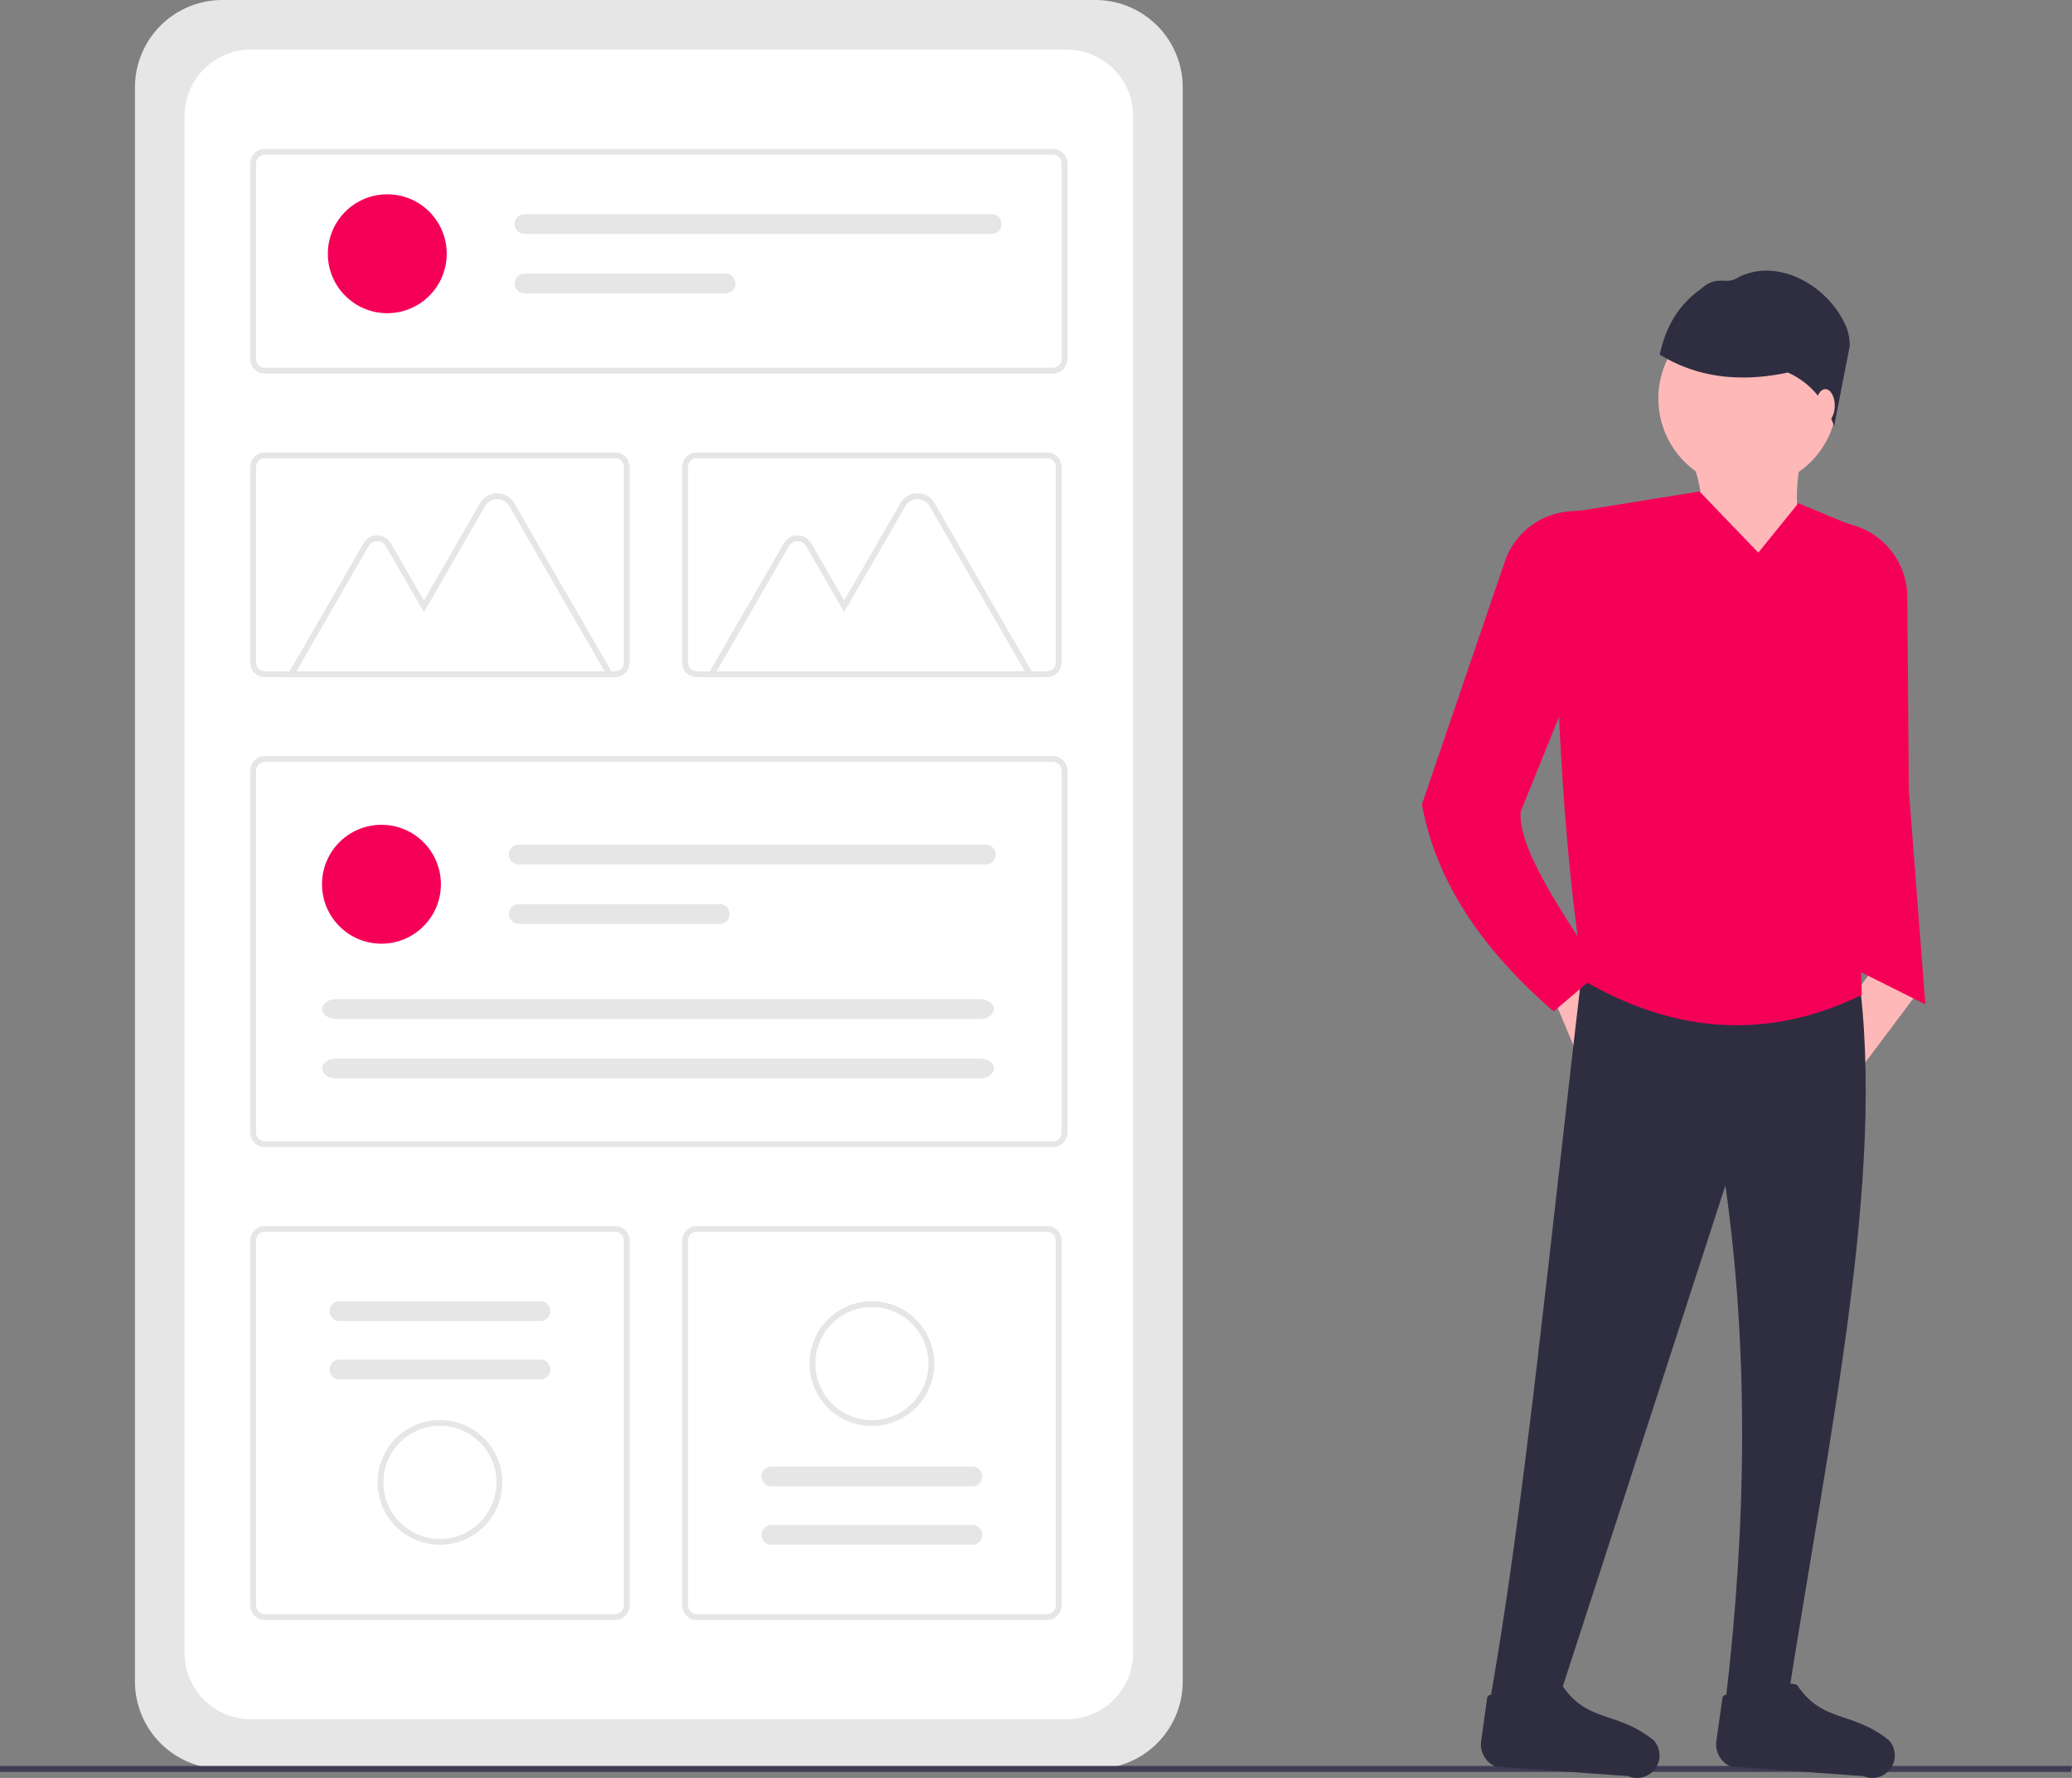 <svg id="ff08a45b-e0d4-4dc6-a8bf-15e0620d4a64" data-name="Layer 1" xmlns="http://www.w3.org/2000/svg" width="757.964" height="650.306" viewBox="0 0 757.964 650.306"><rect x="0" y="0" width="757.964" height="650.306" fill="#808080" stroke="none"/><path d="M302.334,124.847A31.982,31.982,0,0,0,270.388,156.793v583.109a31.982,31.982,0,0,0,31.946,31.945H621.731a31.982,31.982,0,0,0,31.946-31.945V156.793a31.982,31.982,0,0,0-31.946-31.946Z" transform="translate(-221.018 -124.847)" fill="#e6e6e6"/><path d="M312.775,142.997a24.264,24.264,0,0,0-24.237,24.237V729.46A24.264,24.264,0,0,0,312.775,753.697H611.29A24.264,24.264,0,0,0,635.527,729.46V167.234a24.264,24.264,0,0,0-24.237-24.237Z" transform="translate(-221.018 -124.847)" fill="#fff"/><path d="M606.167,261.494H317.899a5.345,5.345,0,0,1-5.338-5.338V184.649a5.345,5.345,0,0,1,5.338-5.338H606.167A5.345,5.345,0,0,1,611.505,184.649v71.507A5.345,5.345,0,0,1,606.167,261.494ZM317.899,181.446a3.206,3.206,0,0,0-3.203,3.203v71.507a3.206,3.206,0,0,0,3.203,3.203H606.167a3.206,3.206,0,0,0,3.203-3.203V184.649a3.206,3.206,0,0,0-3.203-3.203Z" transform="translate(-221.018 -124.847)" fill="#e6e6e6"/><path d="M606.167,544.423H317.899a5.345,5.345,0,0,1-5.338-5.338V406.722a5.345,5.345,0,0,1,5.338-5.338H606.167a5.345,5.345,0,0,1,5.338,5.338V539.085A5.345,5.345,0,0,1,606.167,544.423ZM317.899,403.519a3.206,3.206,0,0,0-3.203,3.203V539.085a3.206,3.206,0,0,0,3.203,3.203H606.167a3.206,3.206,0,0,0,3.203-3.203V406.722a3.206,3.206,0,0,0-3.203-3.203Z" transform="translate(-221.018 -124.847)" fill="#e6e6e6"/><path d="M604.031,372.531H475.912a5.345,5.345,0,0,1-5.338-5.338V295.685a5.345,5.345,0,0,1,5.338-5.338H604.031a5.345,5.345,0,0,1,5.338,5.338v71.507A5.345,5.345,0,0,1,604.031,372.531ZM475.912,292.482a3.206,3.206,0,0,0-3.203,3.203v71.507a3.206,3.206,0,0,0,3.203,3.203H604.031a3.206,3.206,0,0,0,3.203-3.203V295.685a3.206,3.206,0,0,0-3.203-3.203Z" transform="translate(-221.018 -124.847)" fill="#e6e6e6"/><path d="M446.018,717.384H317.899a5.345,5.345,0,0,1-5.338-5.338v-133.431a5.345,5.345,0,0,1,5.338-5.338H446.018a5.345,5.345,0,0,1,5.338,5.338v133.431A5.345,5.345,0,0,1,446.018,717.384ZM317.899,575.411a3.206,3.206,0,0,0-3.203,3.203v133.431a3.206,3.206,0,0,0,3.203,3.203H446.018a3.206,3.206,0,0,0,3.203-3.203v-133.431a3.206,3.206,0,0,0-3.203-3.203Z" transform="translate(-221.018 -124.847)" fill="#e6e6e6"/><path d="M604.031,717.384H475.912a5.345,5.345,0,0,1-5.338-5.338v-133.431a5.345,5.345,0,0,1,5.338-5.338H604.031a5.345,5.345,0,0,1,5.338,5.338v133.431A5.345,5.345,0,0,1,604.031,717.384ZM475.912,575.411a3.206,3.206,0,0,0-3.203,3.203v133.431a3.206,3.206,0,0,0,3.203,3.203H604.031a3.206,3.206,0,0,0,3.203-3.203v-133.431a3.206,3.206,0,0,0-3.203-3.203Z" transform="translate(-221.018 -124.847)" fill="#e6e6e6"/><circle cx="139.537" cy="323.425" r="21.745" fill="#f50057"/><path d="M410.776,433.776a3.624,3.624,0,1,0,0,7.248H581.632a3.624,3.624,0,0,0,0-7.248Z" transform="translate(-221.018 -124.847)" fill="#e6e6e6"/><path d="M410.776,455.521a3.624,3.624,0,1,0,0,7.248h73.52a3.624,3.624,0,0,0,0-7.248Z" transform="translate(-221.018 -124.847)" fill="#e6e6e6"/><path d="M343.875,490.286c-2.757,0-5,1.626-5,3.624s2.243,3.624,5,3.624H579.604c2.757,0,5-1.626,5-3.624s-2.243-3.624-5-3.624Z" transform="translate(-221.018 -124.847)" fill="#e6e6e6"/><path d="M343.875,512.031c-2.757,0-5,1.626-5,3.624s2.243,3.624,5,3.624H579.604c2.757,0,5-1.626,5-3.624s-2.243-3.624-5-3.624Z" transform="translate(-221.018 -124.847)" fill="#e6e6e6"/><circle cx="141.672" cy="92.812" r="21.745" fill="#f50057"/><path d="M412.911,203.162a3.624,3.624,0,0,0,0,7.248H583.767a3.624,3.624,0,1,0,0-7.248Z" transform="translate(-221.018 -124.847)" fill="#e6e6e6"/><path d="M412.911,224.907a3.624,3.624,0,0,0,0,7.248h73.52a3.624,3.624,0,1,0,0-7.248Z" transform="translate(-221.018 -124.847)" fill="#e6e6e6"/><path d="M445.905,372.544h-120.187l28.284-48.99a5.776,5.776,0,0,1,10.004,0l12.083,20.928,20.545-35.584a7.231,7.231,0,0,1,12.525,0ZM329.416,370.408H442.207l-34.898-60.444a5.095,5.095,0,0,0-8.826,0l-22.394,38.787L362.156,324.621a3.64,3.64,0,0,0-6.305,0Z" transform="translate(-221.018 -124.847)" fill="#e6e6e6"/><path d="M599.647,372.544H479.46l28.284-48.99a5.776,5.776,0,0,1,10.004,0l12.083,20.928,20.545-35.584a7.231,7.231,0,0,1,12.525,0Zm-116.489-2.135H595.949l-34.898-60.444a5.095,5.095,0,0,0-8.826,0l-22.394,38.787L515.899,324.621a3.64,3.64,0,0,0-6.305,0Z" transform="translate(-221.018 -124.847)" fill="#e6e6e6"/><path d="M446.018,372.531H317.899a5.345,5.345,0,0,1-5.338-5.338V295.685a5.345,5.345,0,0,1,5.338-5.338H446.018a5.345,5.345,0,0,1,5.338,5.338v71.507A5.345,5.345,0,0,1,446.018,372.531ZM317.899,292.482a3.206,3.206,0,0,0-3.203,3.203v71.507a3.206,3.206,0,0,0,3.203,3.203H446.018a3.206,3.206,0,0,0,3.203-3.203V295.685a3.206,3.206,0,0,0-3.203-3.203Z" transform="translate(-221.018 -124.847)" fill="#e6e6e6"/><path d="M345.199,600.792a3.624,3.624,0,1,0,0,7.248h73.52a3.624,3.624,0,0,0,0-7.248Z" transform="translate(-221.018 -124.847)" fill="#e6e6e6"/><path d="M345.199,622.145a3.624,3.624,0,1,0,0,7.248h73.52a3.624,3.624,0,0,0,0-7.248Z" transform="translate(-221.018 -124.847)" fill="#e6e6e6"/><path d="M381.959,689.868a22.813,22.813,0,1,1,22.813-22.813A22.839,22.839,0,0,1,381.959,689.868Zm0-43.49a20.678,20.678,0,1,0,20.678,20.678A20.702,20.702,0,0,0,381.959,646.377Z" transform="translate(-221.018 -124.847)" fill="#e6e6e6"/><path d="M576.732,689.868a3.624,3.624,0,0,0,0-7.248h-73.52a3.624,3.624,0,0,0,0,7.248Z" transform="translate(-221.018 -124.847)" fill="#e6e6e6"/><path d="M576.732,668.515a3.624,3.624,0,0,0,0-7.248h-73.52a3.624,3.624,0,0,0,0,7.248Z" transform="translate(-221.018 -124.847)" fill="#e6e6e6"/><path d="M539.971,600.792a22.813,22.813,0,1,1-22.813,22.813A22.839,22.839,0,0,1,539.971,600.792Zm0,43.49A20.678,20.678,0,1,0,519.294,623.605,20.702,20.702,0,0,0,539.971,644.282Z" transform="translate(-221.018 -124.847)" fill="#e6e6e6"/><polygon points="757.569 648.109 0 648.109 0 645.928 757.964 645.928 757.569 648.109" fill="#3f3d56"/><polygon points="593.304 358.754 578.675 389.733 567.488 363.057 582.117 353.591 593.304 358.754" fill="#ffb8b8"/><polygon points="675.484 367.79 680.217 391.454 700.87 363.917 684.52 355.312 675.484 367.79" fill="#ffb8b8"/><path d="M874.559,749.504c-8.348,5.941-16.292,8.928-22.374-1.721,7.996-66.896,8.332-130.596,0-189.316l-63.679,196.2-23.234-3.442c12.989-70.307,22.909-174.087,35.282-277.95l98.961-.861C912.626,547.305,890.792,644.677,874.559,749.504Z" transform="translate(-221.018 -124.847)" fill="#2f2e41"/><path d="M816.647,774.493l-48.544-3.502a8.796,8.796,0,0,1-5.26-9.3l2.186-15.74a1.395,1.395,0,0,1,2.641-.404c3.12,6.219,8.164,6.452,15.293.2,1.564-4.169,4.53-5.985,9.353-4.677,9.251,14.04,20.315,9.48,33.686,20.362a8.227,8.227,0,0,1-2.092,12.663h0A8.227,8.227,0,0,1,816.647,774.493Z" transform="translate(-221.018 -124.847)" fill="#2f2e41"/><path d="M902.7,774.493l-48.544-3.502a8.796,8.796,0,0,1-5.26-9.3l2.186-15.74a1.395,1.395,0,0,1,2.641-.404c3.12,6.219,8.164,6.452,15.293.2,1.564-4.169,4.53-5.985,9.353-4.677,9.251,14.04,20.315,9.48,33.686,20.362a8.227,8.227,0,0,1-2.092,12.663h0A8.227,8.227,0,0,1,902.7,774.493Z" transform="translate(-221.018 -124.847)" fill="#2f2e41"/><circle cx="639.342" cy="145.774" r="32.7" fill="#ffb8b8"/><path d="M883.594,333.44H833.684c13.832-15.684,12.007-33.096,0-51.632h49.911C876.754,297.31,876.413,314.436,883.594,333.44Z" transform="translate(-221.018 -124.847)" fill="#ffb8b8"/><path d="M902.096,488.765c-33.747,16.388-67.595,14.534-101.542-5.163-7.491-46.026-10.301-101.788-11.088-161.761a9.982,9.982,0,0,1,8.385-9.992l44.868-7.237,21.513,22.374,14.629-18.071,19.358,8.01a8.734,8.734,0,0,1,5.384,8.374C901.497,386.055,900.452,442.665,902.096,488.765Z" transform="translate(-221.018 -124.847)" fill="#f50057"/><path d="M891.943,280.793c-3.003-9.179-8.51-15.861-16.878-19.69-18.801,3.995-34.153,1.271-46.882-6.563,2.091-9.862,6.691-18.075,14.926-23.902,6.162-5.445,8.874-1.599,13.001-3.924,13.773-7.76,31.724,1.215,39.089,15.203a18.711,18.711,0,0,1,2.481,9.468Z" transform="translate(-221.018 -124.847)" fill="#2f2e41"/><path d="M925.33,492.207l-25.816-12.908-4.303-163.5,4.122,1.268a27.518,27.518,0,0,1,19.378,24.678l.595,72.153Z" transform="translate(-221.018 -124.847)" fill="#f50057"/><path d="M806.577,480.159l-17.211,14.629c-25.292-21.881-42.863-46.574-48.189-75.726l30.331-88.827a27.215,27.215,0,0,1,23.744-18.346l5.301-.393-3.872,62.388-19.362,47.759C776.112,434.442,791.527,457.413,806.577,480.159Z" transform="translate(-221.018 -124.847)" fill="#f50057"/><ellipse cx="667.74" cy="148.356" rx="3.442" ry="6.024" fill="#ffb8b8"/></svg>